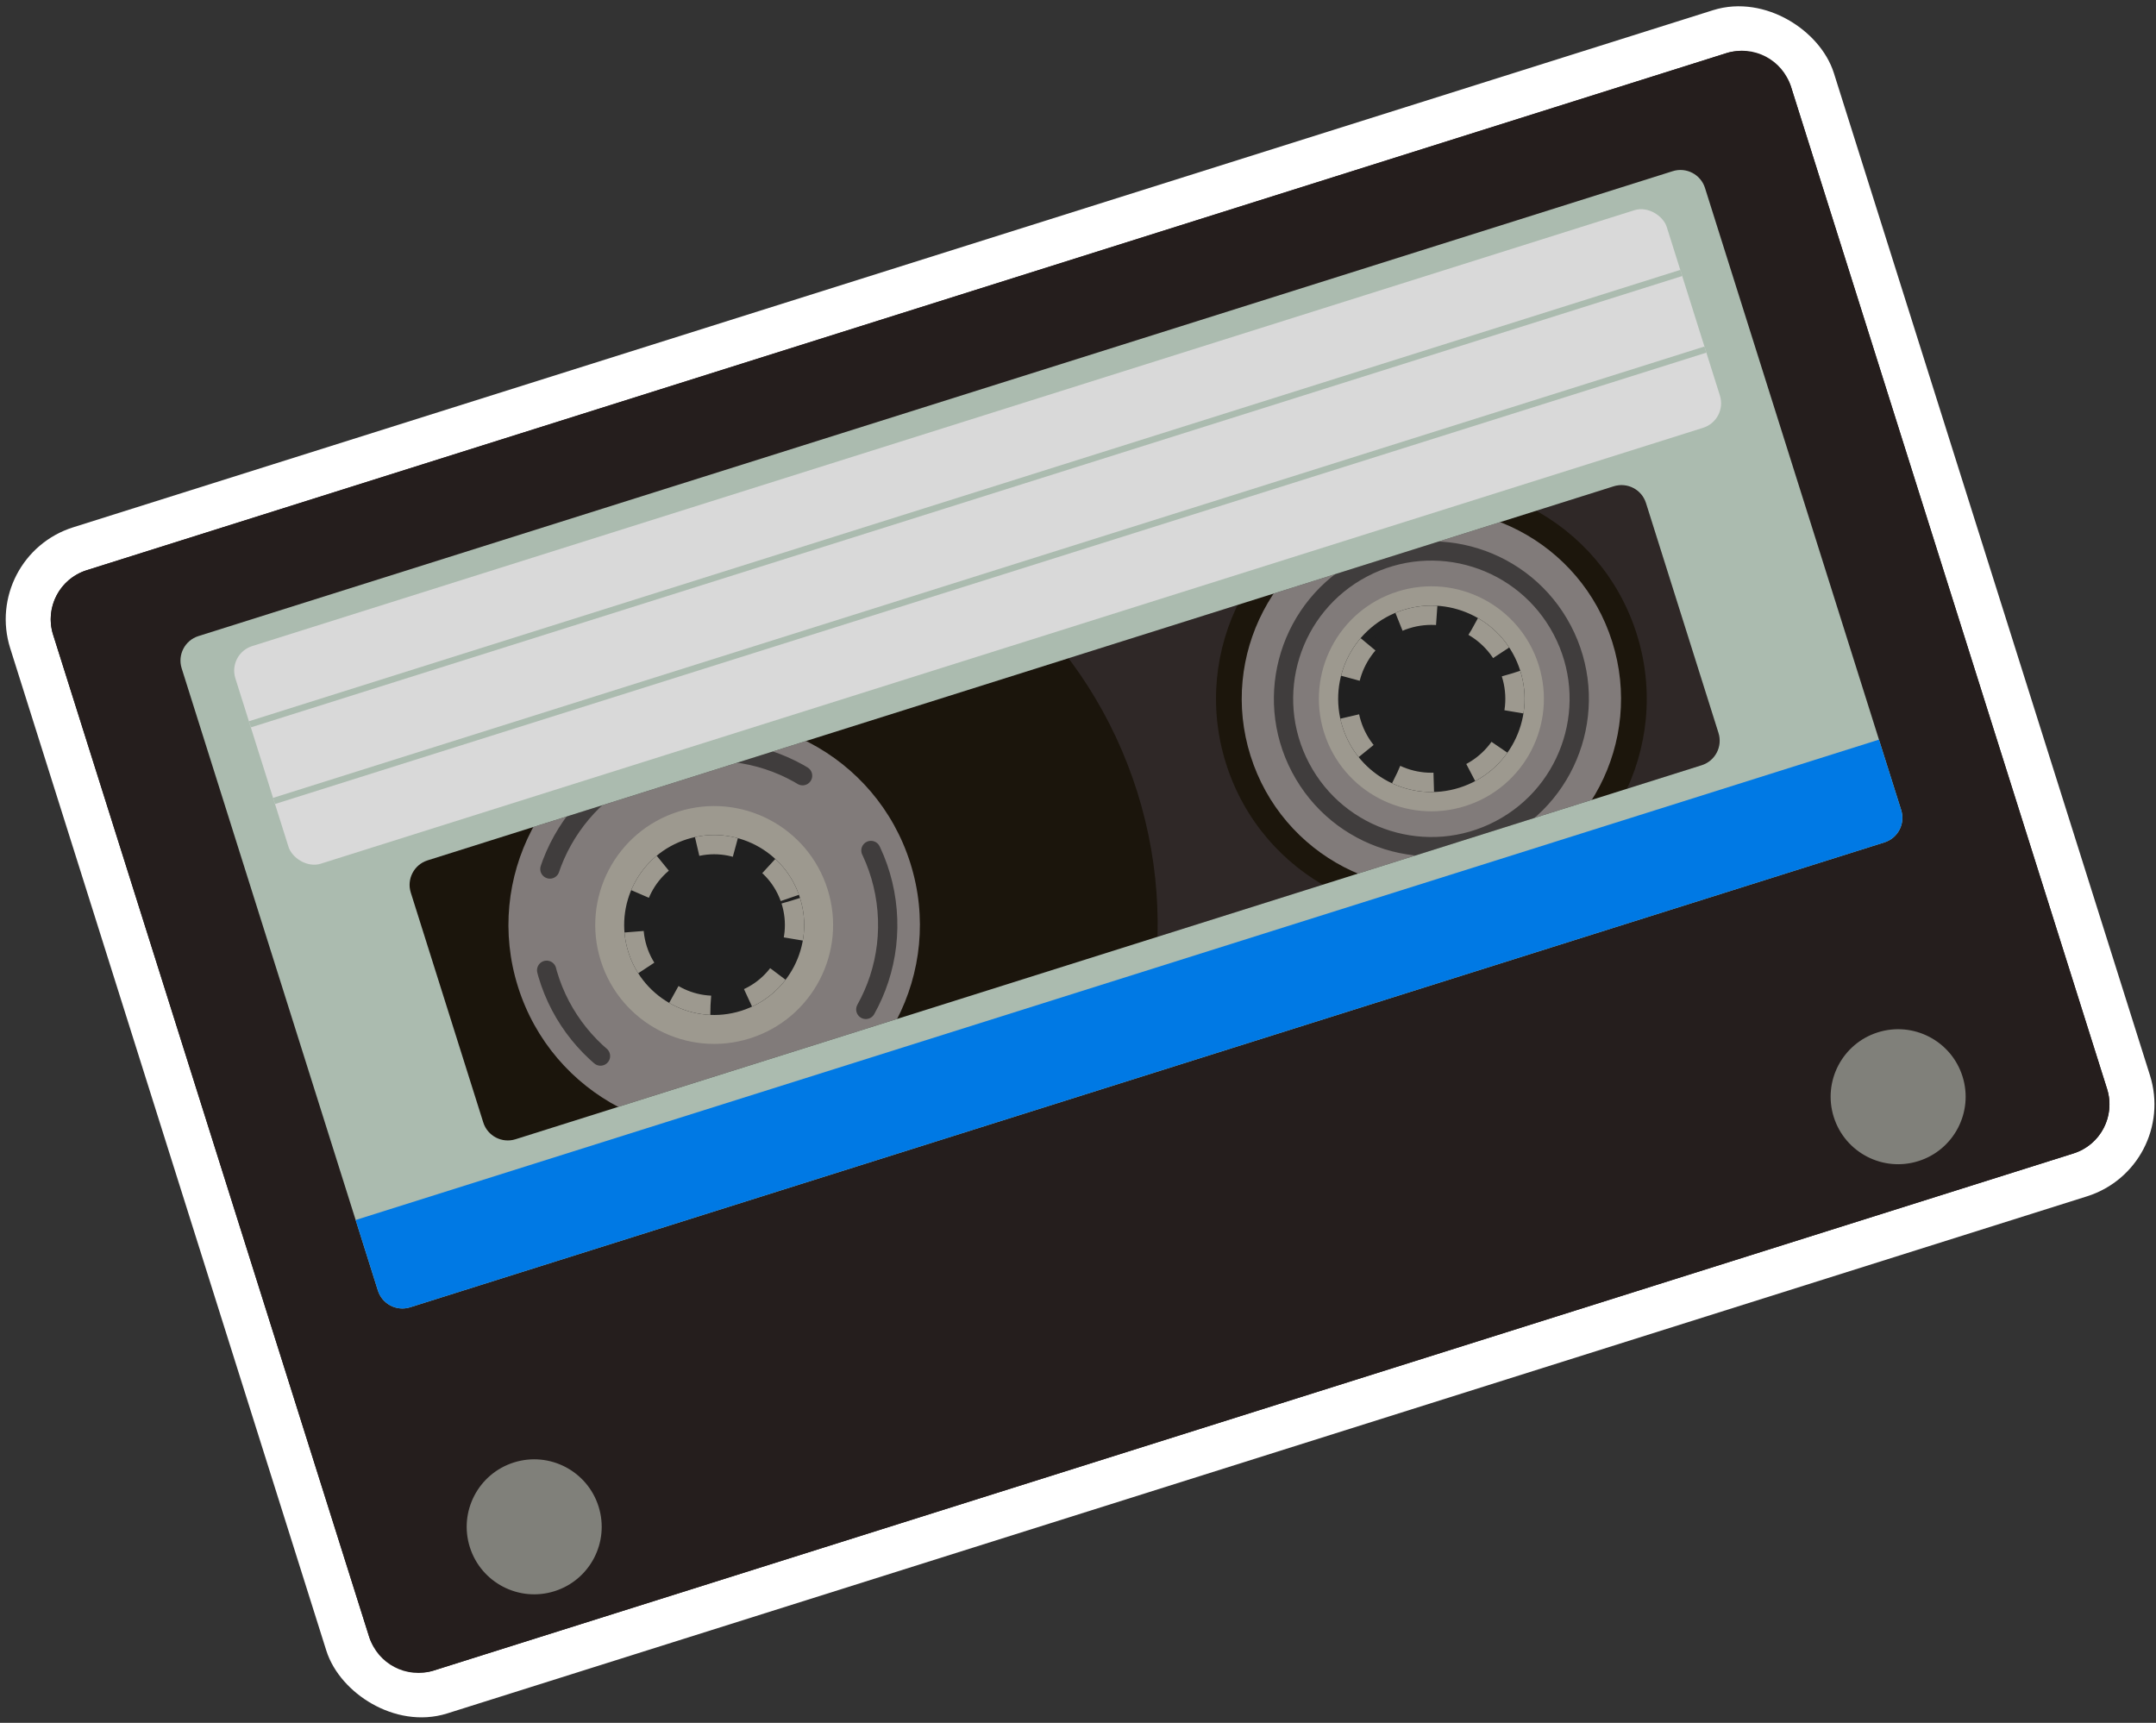 <svg width="229" height="183" viewBox="0 0 229 183" fill="none" xmlns="http://www.w3.org/2000/svg">
<rect x="0" y="0" width="229" height="183" fill="#333333" stroke="none"/>
<rect x="1.002" y="60.651" width="198.329" height="127.326" rx="7.851" transform="rotate(-17.503 1.002 60.651)" fill="#251E1D" stroke="white" stroke-width="4.779"/>
<rect x="42.81" y="92.208" width="137.567" height="31.064" rx="2.731" transform="rotate(-17.503 42.81 92.208)" fill="#2F2827"/>
<circle cx="75.856" cy="98.252" r="47.107" transform="rotate(-17.503 75.856 98.252)" fill="#1B150C"/>
<circle cx="75.856" cy="98.252" r="21.847" transform="rotate(-17.503 75.856 98.252)" fill="#817B7A"/>
<circle opacity="0.5" cx="75.856" cy="98.252" r="18.433" transform="rotate(-4.836 75.856 98.252)" stroke="black" stroke-width="2.048" stroke-linecap="round" stroke-dasharray="10.92 10.92"/>
<circle cx="75.856" cy="98.252" r="12.63" transform="rotate(-17.503 75.856 98.252)" fill="#9D998F"/>
<circle cx="75.856" cy="98.252" r="9.558" transform="rotate(-17.503 75.856 98.252)" fill="#202020"/>
<circle cx="75.856" cy="98.252" r="8.534" transform="rotate(-17.503 75.856 98.252)" stroke="#9D998F" stroke-width="2.048" stroke-dasharray="4.1 4.1"/>
<circle cx="152.035" cy="74.228" r="22.871" transform="rotate(-17.503 152.035 74.228)" fill="#1C160C"/>
<circle cx="152.035" cy="74.228" r="20.14" transform="rotate(-17.503 152.035 74.228)" fill="#817B7A"/>
<circle opacity="0.5" cx="152.035" cy="74.228" r="15.703" transform="rotate(-27.717 152.035 74.228)" stroke="black" stroke-width="2.048" stroke-linecap="round" stroke-dasharray="341.36 341.36"/>
<circle cx="152.035" cy="74.228" r="9.899" transform="rotate(-17.503 152.035 74.228)" fill="#202020"/>
<circle cx="152.035" cy="74.228" r="10.924" transform="rotate(-17.503 152.035 74.228)" fill="#202020" stroke="#9D998F" stroke-width="2.048"/>
<circle cx="152.035" cy="74.228" r="8.875" transform="rotate(-17.503 152.035 74.228)" fill="#202020" stroke="#9D998F" stroke-width="2.048" stroke-dasharray="4.1 4.1"/>
<path fill-rule="evenodd" clip-rule="evenodd" d="M9.209 60.569C6.332 61.476 4.735 64.544 5.643 67.421L39.215 173.876C40.122 176.753 43.189 178.35 46.066 177.443L220.237 122.516C223.114 121.609 224.71 118.542 223.803 115.665L190.231 9.209C189.324 6.332 186.257 4.735 183.38 5.643L9.209 60.569ZM45.414 91.387C43.976 91.84 43.178 93.374 43.631 94.813L51.331 119.229C51.785 120.667 53.319 121.466 54.757 121.012L180.746 81.28C182.184 80.827 182.983 79.293 182.529 77.855L174.829 53.438C174.376 52 172.842 51.201 171.403 51.655L45.414 91.387Z" fill="#251E1D"/>
<path fill-rule="evenodd" clip-rule="evenodd" d="M21.079 67.564C19.64 68.017 18.842 69.551 19.296 70.989L40.137 137.077C40.59 138.515 42.124 139.313 43.563 138.86L200.154 89.477C201.592 89.024 202.39 87.49 201.937 86.052L181.096 19.964C180.642 18.526 179.108 17.728 177.67 18.181L21.079 67.564ZM45.414 91.387C43.976 91.841 43.178 93.374 43.631 94.813L51.331 119.229C51.785 120.668 53.319 121.466 54.757 121.012L180.746 81.281C182.184 80.827 182.983 79.293 182.529 77.855L174.829 53.438C174.376 52 172.842 51.202 171.403 51.655L45.414 91.387Z" fill="#ABBBAF"/>
<rect x="24.179" y="69.449" width="159.414" height="24.236" rx="2.731" transform="rotate(-17.503 24.179 69.449)" fill="#D9D9D9"/>
<path d="M37.775 129.589L199.575 78.564L201.937 86.051C202.39 87.49 201.592 89.023 200.154 89.477L43.562 138.86C42.124 139.313 40.59 138.515 40.137 137.076L37.775 129.589Z" fill="#0079E4"/>
<circle cx="201.611" cy="116.493" r="7.169" transform="rotate(-17.503 201.611 116.493)" fill="#80807A"/>
<circle cx="56.74" cy="162.179" r="7.169" transform="rotate(-17.503 56.74 162.179)" fill="#80807A"/>
<rect x="26.438" y="76.612" width="159.414" height="0.683" transform="rotate(-17.503 26.438 76.612)" fill="#ABBBAF"/>
<rect x="29.004" y="84.751" width="159.414" height="0.683" transform="rotate(-17.503 29.004 84.751)" fill="#ABBBAF"/>
</svg>
